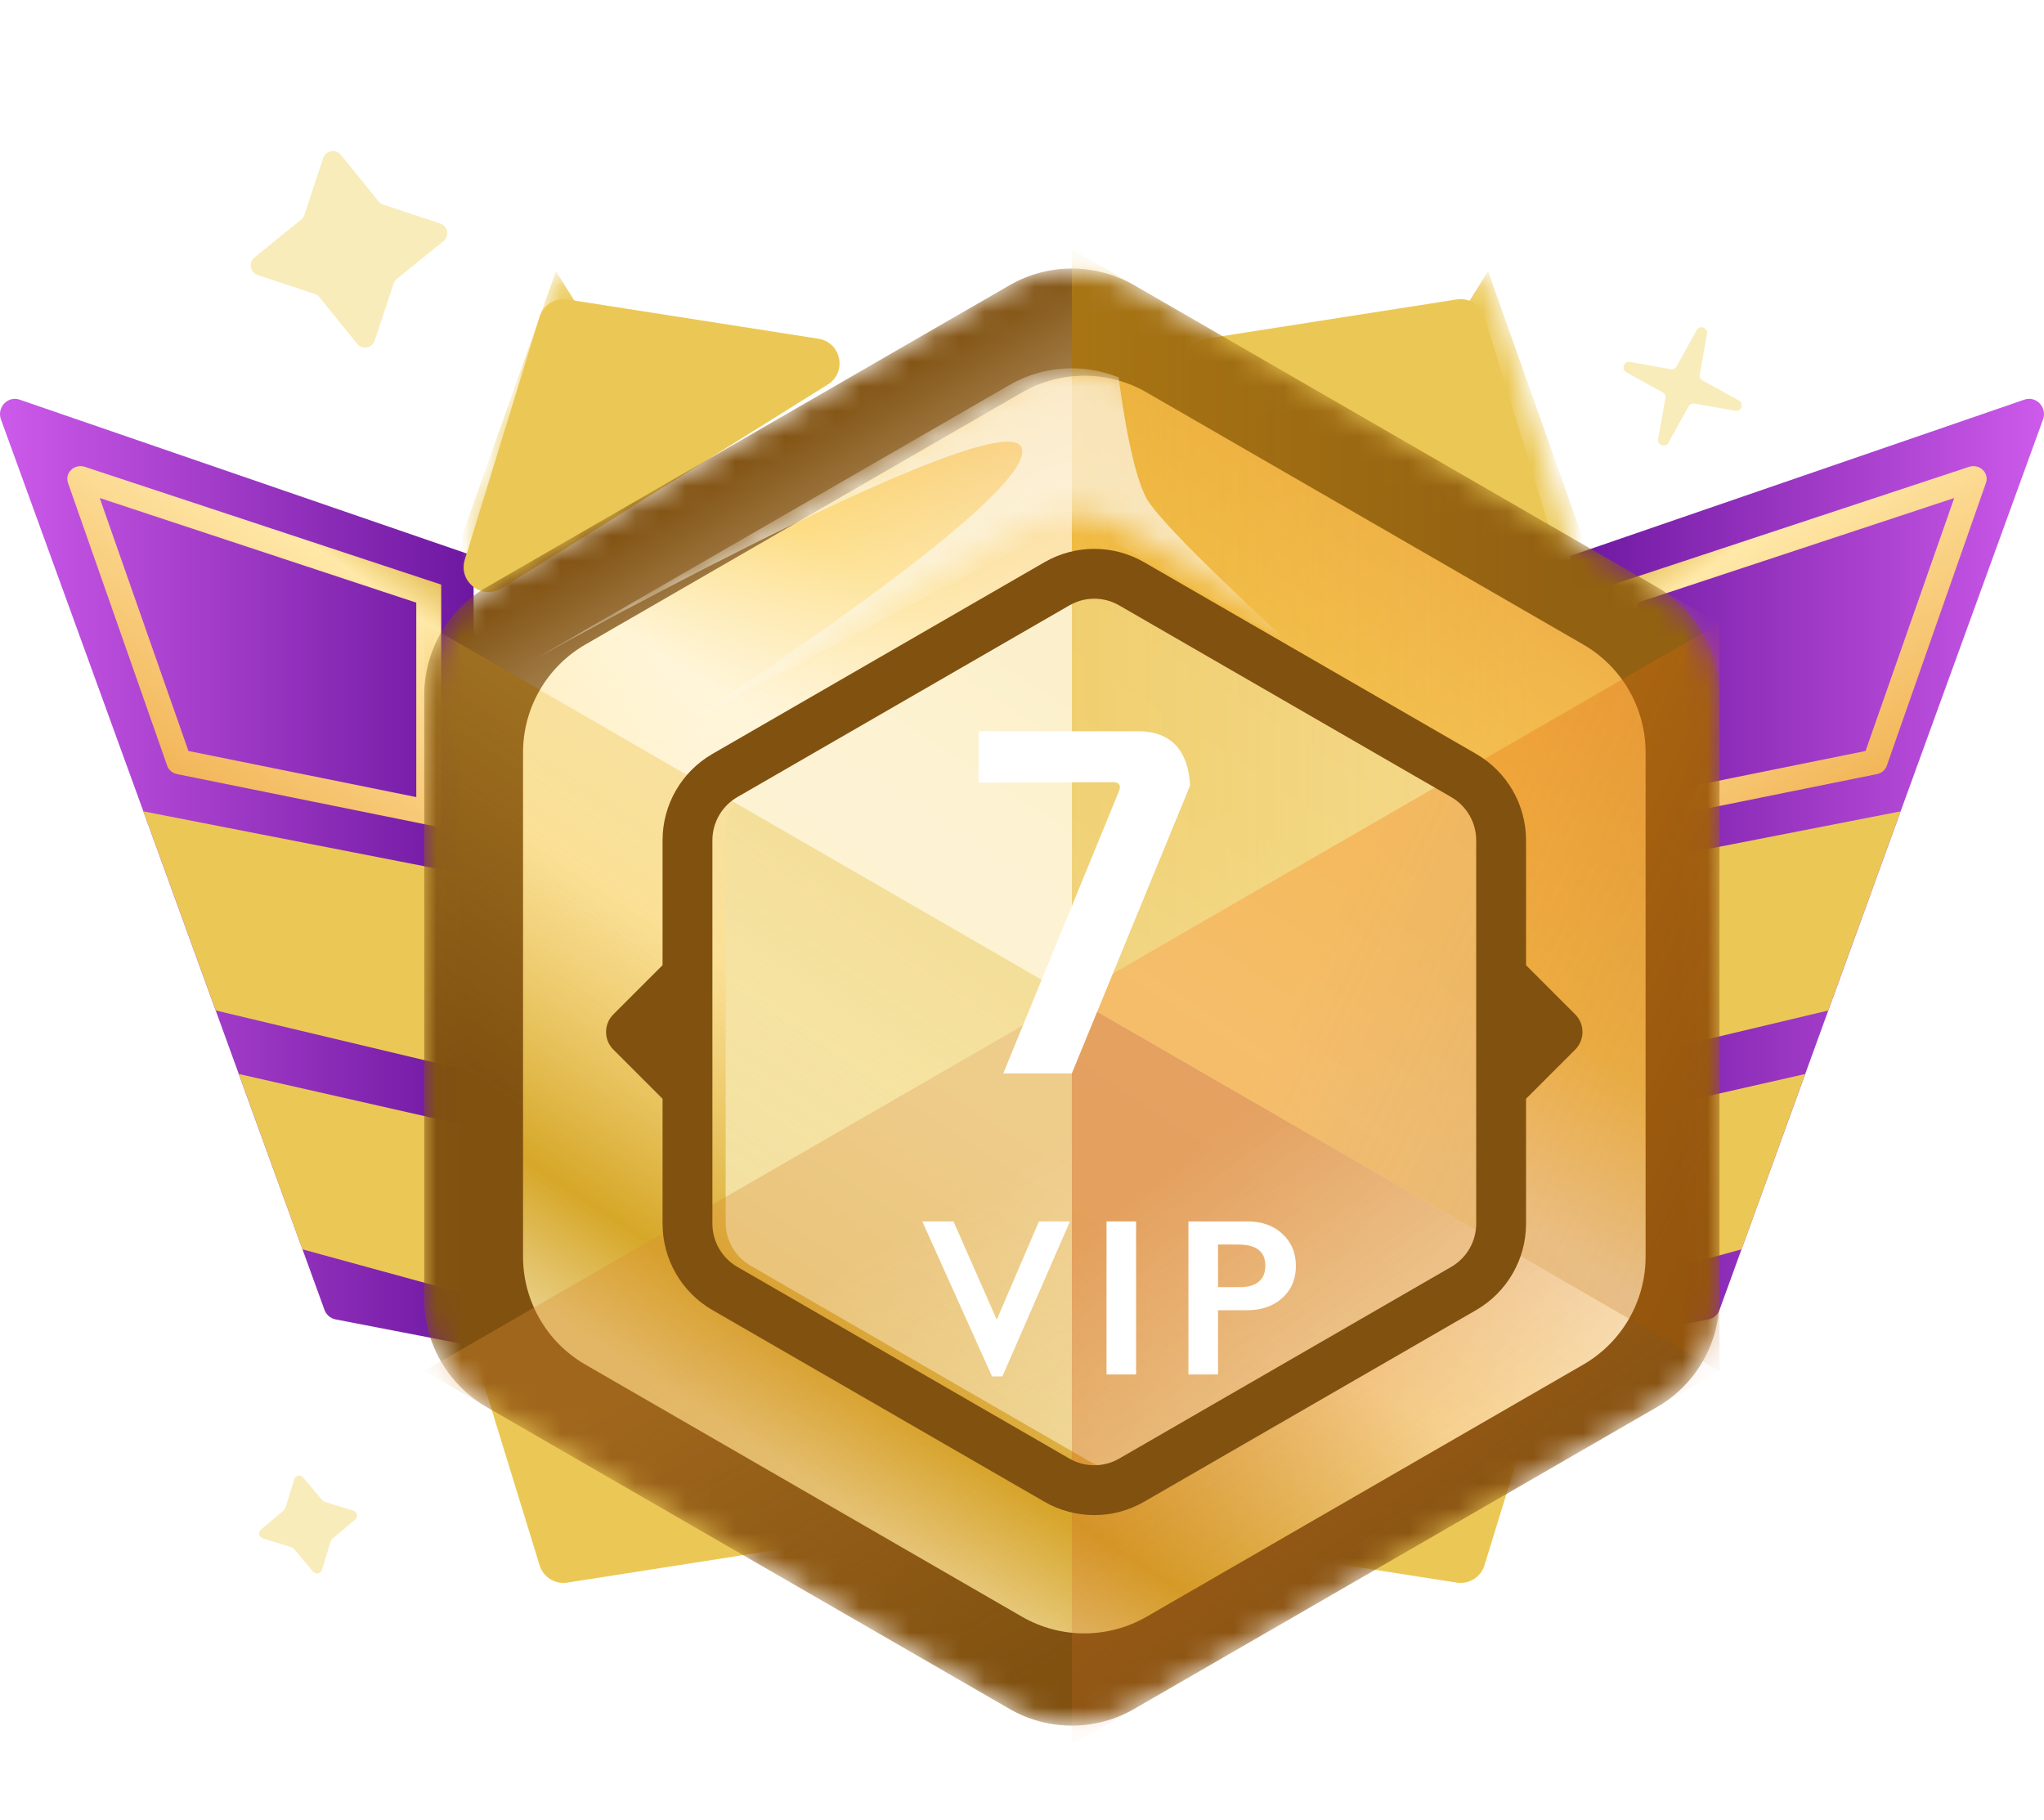 <svg width="82" height="73" viewBox="0 0 82 73" fill="none" xmlns="http://www.w3.org/2000/svg">
<path d="M19 22.3L0.787 16.033C0.329 15.875 -0.111 16.312 0.025 16.788L13 52.5C13.063 52.721 13.241 52.887 13.46 52.93L19 54V22.3Z" fill="url(#paint0_linear_828_9748)"/>
<g filter="url(#filter0_ii_828_9748)">
<path d="M19 35.137L5.756 32.55L8.658 40.538L19 43V35.137Z" fill="#EBC856"/>
</g>
<g filter="url(#filter1_ii_828_9748)">
<path d="M19 45.222L9.584 43.087L12.133 50.119L19 52L19 45.222Z" fill="#EBC856"/>
</g>
<g filter="url(#filter2_ii_828_9748)">
<path fill-rule="evenodd" clip-rule="evenodd" d="M7.359 29.927L16.5 31.777V23.976L3.801 19.779L7.359 29.927ZM3.201 18.527L17.5 23.253V33L6.91 30.856C6.714 30.82 6.556 30.683 6.5 30.5L2.522 19.154C2.401 18.759 2.794 18.397 3.201 18.527Z" fill="url(#paint1_linear_828_9748)"/>
</g>
<path d="M63 22.3L81.213 16.033C81.671 15.875 82.111 16.312 81.975 16.788L69 52.5C68.937 52.721 68.759 52.887 68.54 52.93L63 54V22.3Z" fill="url(#paint2_linear_828_9748)"/>
<g filter="url(#filter3_ii_828_9748)">
<path d="M63 35.137L76.244 32.55L73.342 40.538L63 43V35.137Z" fill="#EBC856"/>
</g>
<g filter="url(#filter4_ii_828_9748)">
<path d="M63 45.222L72.416 43.087L69.867 50.119L63 52L63 45.222Z" fill="#EBC856"/>
</g>
<g filter="url(#filter5_ii_828_9748)">
<path fill-rule="evenodd" clip-rule="evenodd" d="M74.641 29.927L65.5 31.777V23.976L78.199 19.779L74.641 29.927ZM78.799 18.527L64.5 23.253V33L75.09 30.856C75.285 30.82 75.444 30.683 75.5 30.5L79.478 19.154C79.599 18.759 79.206 18.397 78.799 18.527Z" fill="url(#paint3_linear_828_9748)"/>
</g>
<g filter="url(#filter6_di_828_9748)">
<path d="M23.157 62.49C22.666 62.567 22.193 62.271 22.047 61.796L19.047 52.048C18.774 51.163 19.747 50.415 20.532 50.906L33.609 59.077C34.395 59.568 34.149 60.77 33.234 60.913L23.157 62.49Z" fill="#EBC856"/>
</g>
<mask id="mask0_828_9748" style="mask-type:alpha" maskUnits="userSpaceOnUse" x="19" y="50" width="16" height="13">
<path d="M23.157 62.49C22.666 62.567 22.193 62.271 22.047 61.796L19.047 52.048C18.774 51.163 19.747 50.415 20.532 50.906L33.609 59.077C34.395 59.568 34.149 60.77 33.234 60.913L23.157 62.49Z" fill="#EBC856"/>
</mask>
<g mask="url(#mask0_828_9748)">
<g style="mix-blend-mode:multiply">
<path d="M22.302 62.624L27.071 54.992L33.609 59.077C34.395 59.568 34.149 60.77 33.234 60.913L22.302 62.624Z" fill="#EBC856"/>
</g>
</g>
<g filter="url(#filter7_di_828_9748)">
<path d="M23.157 11.012C22.666 10.935 22.193 11.231 22.047 11.706L19.047 21.454C18.774 22.339 19.747 23.087 20.532 22.596L33.609 14.425C34.395 13.934 34.149 12.732 33.234 12.589L23.157 11.012Z" fill="#EBC856"/>
</g>
<mask id="mask1_828_9748" style="mask-type:alpha" maskUnits="userSpaceOnUse" x="19" y="11" width="16" height="12">
<path d="M23.157 11.012C22.666 10.935 22.193 11.231 22.047 11.706L19.047 21.454C18.774 22.339 19.747 23.087 20.532 22.596L33.609 14.425C34.395 13.934 34.149 12.732 33.234 12.589L23.157 11.012Z" fill="#EBC856"/>
</mask>
<g mask="url(#mask1_828_9748)">
<g style="mix-blend-mode:multiply">
<path d="M22.302 10.878L27.071 18.511L18.375 24.836C18.771 24.588 18.905 24.16 18.823 23.777C18.691 23.165 18.194 22.454 18.403 21.864L22.302 10.878Z" fill="#EBC856"/>
</g>
</g>
<g filter="url(#filter8_di_828_9748)">
<path d="M58.843 11.012C59.334 10.935 59.807 11.231 59.953 11.706L62.953 21.454C63.225 22.339 62.253 23.087 61.468 22.596L48.391 14.425C47.605 13.934 47.851 12.732 48.766 12.589L58.843 11.012Z" fill="#EBC856"/>
</g>
<mask id="mask2_828_9748" style="mask-type:alpha" maskUnits="userSpaceOnUse" x="47" y="11" width="16" height="12">
<path d="M58.843 11.012C59.334 10.935 59.807 11.231 59.953 11.706L62.953 21.454C63.225 22.339 62.253 23.087 61.468 22.596L48.391 14.425C47.605 13.934 47.851 12.732 48.766 12.589L58.843 11.012Z" fill="#EBC856"/>
</mask>
<g mask="url(#mask2_828_9748)">
<g style="mix-blend-mode:multiply">
<path d="M59.698 10.878L54.929 18.511L63.625 24.836C63.228 24.588 63.095 24.16 63.177 23.777C63.309 23.165 63.806 22.454 63.597 21.864L59.698 10.878Z" fill="#EBC856"/>
</g>
</g>
<g filter="url(#filter9_di_828_9748)">
<path d="M58.843 62.49C59.334 62.567 59.807 62.271 59.953 61.796L62.953 52.048C63.225 51.163 62.253 50.415 61.468 50.906L48.391 59.077C47.605 59.568 47.851 60.77 48.766 60.913L58.843 62.49Z" fill="#EBC856"/>
</g>
<mask id="mask3_828_9748" style="mask-type:alpha" maskUnits="userSpaceOnUse" x="47" y="50" width="16" height="13">
<path d="M58.843 62.49C59.334 62.567 59.807 62.271 59.953 61.796L62.953 52.048C63.225 51.163 62.253 50.415 61.468 50.906L48.391 59.077C47.605 59.568 47.851 60.77 48.766 60.913L58.843 62.49Z" fill="#EBC856"/>
</mask>
<g mask="url(#mask3_828_9748)">
<g style="mix-blend-mode:multiply">
<path d="M59.698 62.624L54.929 54.992L48.39 59.077C47.605 59.568 47.851 60.77 48.766 60.913L59.698 62.624Z" fill="#EBC856"/>
</g>
</g>
<g filter="url(#filter10_dd_828_9748)">
<mask id="mask4_828_9748" style="mask-type:alpha" maskUnits="userSpaceOnUse" x="15" y="7" width="52" height="60">
<path d="M43.5 65.557C41.953 66.45 40.047 66.45 38.5 65.557L17.519 53.443C15.972 52.55 15.019 50.9 15.019 49.113L15.019 24.887C15.019 23.1 15.972 21.45 17.519 20.557L38.5 8.443C40.047 7.55 41.953 7.55 43.5 8.443L64.481 20.557C66.028 21.45 66.981 23.1 66.981 24.887L66.981 49.113C66.981 50.9 66.028 52.55 64.481 53.443L43.5 65.557Z" fill="#7E878C"/>
</mask>
<g mask="url(#mask4_828_9748)">
<g filter="url(#filter11_ii_828_9748)">
<path d="M43.5 65.557C41.953 66.45 40.047 66.45 38.5 65.557L17.519 53.443C15.972 52.55 15.019 50.9 15.019 49.113L15.019 24.887C15.019 23.1 15.972 21.45 17.519 20.557L38.5 8.443C40.047 7.55 41.953 7.55 43.5 8.443L64.481 20.557C66.028 21.45 66.981 23.1 66.981 24.887L66.981 49.113C66.981 50.9 66.028 52.55 64.481 53.443L43.5 65.557Z" fill="#815110"/>
</g>
<g filter="url(#filter12_dii_828_9748)">
<path d="M43.5 61.557C41.953 62.45 40.047 62.45 38.5 61.557L20.983 51.443C19.436 50.55 18.483 48.9 18.483 47.113L18.483 26.887C18.483 25.1 19.436 23.45 20.983 22.557L38.5 12.443C40.047 11.55 41.953 11.55 43.5 12.443L61.017 22.557C62.564 23.45 63.517 25.1 63.517 26.887L63.517 47.113C63.517 48.9 62.564 50.55 61.017 51.443L43.5 61.557Z" fill="url(#paint4_linear_828_9748)"/>
</g>
<g opacity="0.8" filter="url(#filter13_di_828_9748)">
<path d="M42 54.423C41.381 54.78 40.619 54.78 40 54.423L26.412 46.577C25.793 46.22 25.412 45.56 25.412 44.845L25.412 29.155C25.412 28.44 25.793 27.78 26.412 27.423L40 19.577C40.619 19.22 41.381 19.22 42 19.577L55.589 27.423C56.207 27.78 56.589 28.44 56.589 29.155L56.589 44.845C56.589 45.56 56.207 46.22 55.589 46.577L42 54.423Z" fill="#F8ECBA"/>
</g>
<g style="mix-blend-mode:darken" opacity="0.35">
<path d="M15.019 52L41 67V37L15.019 52Z" fill="url(#paint5_linear_828_9748)"/>
</g>
<g style="mix-blend-mode:darken" opacity="0.3">
<path d="M15.019 52L41 37L15.019 22V52Z" fill="url(#paint6_linear_828_9748)"/>
</g>
<g style="mix-blend-mode:lighten" opacity="0.6">
<path d="M15.019 22L41 37V7L15.019 22Z" fill="url(#paint7_linear_828_9748)"/>
</g>
<g style="mix-blend-mode:darken" opacity="0.6">
<path d="M66.981 52L41 67V37L66.981 52Z" fill="url(#paint8_linear_828_9748)"/>
</g>
<g style="mix-blend-mode:darken" opacity="0.5">
<path d="M66.981 52L41 37L66.981 22V52Z" fill="url(#paint9_linear_828_9748)"/>
</g>
<g style="mix-blend-mode:darken" opacity="0.4">
<path d="M66.981 22L41 37V7L66.981 22Z" fill="url(#paint10_linear_828_9748)"/>
</g>
<mask id="mask5_828_9748" style="mask-type:alpha" maskUnits="userSpaceOnUse" x="18" y="11" width="46" height="52">
<path fill-rule="evenodd" clip-rule="evenodd" d="M43.499 55.559C41.952 56.451 40.048 56.45 38.502 55.558L26.174 48.443C24.626 47.55 23.673 45.899 23.673 44.113V37.002V29.89C23.673 28.104 24.626 26.453 26.173 25.56L39.001 18.154C40.238 17.44 41.762 17.439 42.999 18.153L55.839 25.557C57.387 26.45 58.341 28.101 58.341 29.888V44.112C58.341 45.899 57.387 47.55 55.839 48.443L43.499 55.559ZM63.517 47.113C63.517 48.9 62.564 50.55 61.017 51.443L43.5 61.557C41.953 62.45 40.047 62.45 38.5 61.557L20.983 51.443C19.436 50.55 18.483 48.9 18.483 47.113L18.483 26.887C18.483 25.1 19.436 23.45 20.983 22.557L38.5 12.443C40.047 11.55 41.953 11.55 43.5 12.443L61.017 22.557C62.564 23.45 63.517 25.1 63.517 26.887V47.113Z" fill="black"/>
</mask>
<g mask="url(#mask5_828_9748)">
<path opacity="0.7" d="M39 18.928L25.5 26C25.5 26 39.5 17 39 15C38.5 13 21.429 22.305 18.834 23.798L38.5 12.443C39.845 11.667 41.461 11.566 42.877 12.139C42.877 12.139 43.315 15.774 44 17C44.685 18.227 49.758 22.83 49.758 22.83L43 18.928C41.763 18.214 40.238 18.214 39 18.928Z" fill="#FDF9EB"/>
</g>
<g filter="url(#filter14_di_828_9748)">
<path fill-rule="evenodd" clip-rule="evenodd" d="M26.68 46.423L40 54.113C40.619 54.471 41.381 54.471 42 54.113L55.321 46.423C55.939 46.065 56.321 45.405 56.321 44.691L56.321 29.309C56.321 28.595 55.939 27.935 55.321 27.577L42 19.887C41.381 19.529 40.619 19.529 40 19.887L26.68 27.577C26.061 27.935 25.68 28.595 25.68 29.309L25.68 44.691C25.68 45.405 26.061 46.065 26.68 46.423ZM39 55.845C40.238 56.56 41.762 56.56 43 55.845L56.321 48.155C57.558 47.44 58.321 46.12 58.321 44.691V39.679L60.293 37.707C60.683 37.317 60.683 36.683 60.293 36.293L58.321 34.321V29.309C58.321 27.88 57.558 26.56 56.321 25.845L43 18.155C41.762 17.44 40.238 17.44 39 18.155L25.68 25.845C24.442 26.56 23.68 27.88 23.68 29.309L23.68 34.32L21.707 36.293C21.316 36.683 21.316 37.317 21.707 37.707L23.68 39.68L23.68 44.691C23.68 46.12 24.442 47.44 25.68 48.155L39 55.845Z" fill="#815110"/>
</g>
<g filter="url(#filter15_dd_828_9748)">
<path d="M34.752 43L36.488 46.942L38.18 43H39.424L36.712 49.218H36.299L33.5 43H34.752Z" fill="white"/>
<path d="M42.077 43V49.139H40.891V43H42.077Z" fill="white"/>
<path d="M46.55 43C47.125 43 47.59 43.167 47.948 43.501C48.308 43.832 48.488 44.26 48.488 44.784C48.488 45.315 48.307 45.744 47.943 46.072C47.58 46.4 47.101 46.564 46.506 46.564H45.364V49.139H44.177V43H46.55ZM46.256 45.637C46.572 45.637 46.818 45.565 46.994 45.421C47.173 45.275 47.262 45.06 47.262 44.775C47.262 44.21 46.899 43.927 46.172 43.927H45.364V45.637H46.256Z" fill="white"/>
</g>
<g filter="url(#filter16_dd_828_9748)">
<path d="M40.498 39.065L45.246 27.506C45.16 26.102 44.494 25.379 43.248 25.336H36.76V27.398L42.217 27.377C42.418 27.406 42.475 27.527 42.389 27.742L37.748 39.065H40.498Z" fill="white"/>
</g>
</g>
</g>
<path d="M12.965 6.34C13.067 6.032 13.469 5.958 13.674 6.21L15.188 8.078C15.237 8.139 15.303 8.185 15.377 8.21L17.66 8.965C17.968 9.067 18.041 9.469 17.79 9.674L15.921 11.188C15.861 11.237 15.815 11.303 15.79 11.377L15.034 13.66C14.933 13.968 14.531 14.042 14.326 13.79L12.812 11.922C12.763 11.861 12.697 11.815 12.622 11.791L10.34 11.035C10.032 10.933 9.958 10.531 10.21 10.326L12.078 8.812C12.139 8.763 12.185 8.697 12.209 8.623L12.965 6.34Z" fill="#F8ECBA"/>
<path d="M11.805 59.341C11.852 59.186 12.053 59.145 12.157 59.269L12.934 60.187C12.959 60.217 12.992 60.239 13.03 60.251L14.179 60.605C14.334 60.653 14.375 60.853 14.251 60.958L13.333 61.734C13.303 61.759 13.281 61.792 13.269 61.83L12.915 62.979C12.867 63.134 12.667 63.175 12.562 63.051L11.786 62.133C11.761 62.103 11.727 62.081 11.69 62.069L10.541 61.715C10.386 61.667 10.345 61.467 10.469 61.362L11.387 60.586C11.417 60.561 11.439 60.527 11.45 60.49L11.805 59.341Z" fill="#F8ECBA"/>
<path d="M68.061 13.247C68.184 13.023 68.525 13.144 68.48 13.395L68.189 15.025C68.172 15.12 68.218 15.216 68.302 15.262L69.753 16.061C69.977 16.184 69.856 16.525 69.605 16.48L67.975 16.189C67.879 16.172 67.784 16.218 67.738 16.302L66.939 17.753C66.816 17.977 66.475 17.856 66.52 17.605L66.811 15.975C66.828 15.879 66.782 15.784 66.698 15.738L65.247 14.939C65.023 14.816 65.144 14.475 65.395 14.52L67.025 14.811C67.121 14.828 67.216 14.782 67.262 14.698L68.061 13.247Z" fill="#F8ECBA"/>
<defs>
<filter id="filter0_ii_828_9748" x="5.556" y="32.35" width="13.644" height="10.85" filterUnits="userSpaceOnUse" color-interpolation-filters="sRGB">
<feFlood flood-opacity="0" result="BackgroundImageFix"/>
<feBlend mode="normal" in="SourceGraphic" in2="BackgroundImageFix" result="shape"/>
<feColorMatrix in="SourceAlpha" type="matrix" values="0 0 0 0 0 0 0 0 0 0 0 0 0 0 0 0 0 0 127 0" result="hardAlpha"/>
<feOffset dx="0.5" dy="-0.5"/>
<feGaussianBlur stdDeviation="0.1"/>
<feComposite in2="hardAlpha" operator="arithmetic" k2="-1" k3="1"/>
<feColorMatrix type="matrix" values="0 0 0 0 0.821 0 0 0 0 0.61 0 0 0 0 0.363 0 0 0 1 0"/>
<feBlend mode="normal" in2="shape" result="effect1_innerShadow_828_9748"/>
<feColorMatrix in="SourceAlpha" type="matrix" values="0 0 0 0 0 0 0 0 0 0 0 0 0 0 0 0 0 0 127 0" result="hardAlpha"/>
<feOffset dx="-0.5" dy="0.5"/>
<feGaussianBlur stdDeviation="0.1"/>
<feComposite in2="hardAlpha" operator="arithmetic" k2="-1" k3="1"/>
<feColorMatrix type="matrix" values="0 0 0 0 1 0 0 0 0 1 0 0 0 0 1 0 0 0 0.71 0"/>
<feBlend mode="normal" in2="effect1_innerShadow_828_9748" result="effect2_innerShadow_828_9748"/>
</filter>
<filter id="filter1_ii_828_9748" x="9.384" y="42.887" width="9.816" height="9.313" filterUnits="userSpaceOnUse" color-interpolation-filters="sRGB">
<feFlood flood-opacity="0" result="BackgroundImageFix"/>
<feBlend mode="normal" in="SourceGraphic" in2="BackgroundImageFix" result="shape"/>
<feColorMatrix in="SourceAlpha" type="matrix" values="0 0 0 0 0 0 0 0 0 0 0 0 0 0 0 0 0 0 127 0" result="hardAlpha"/>
<feOffset dx="0.5" dy="-0.5"/>
<feGaussianBlur stdDeviation="0.1"/>
<feComposite in2="hardAlpha" operator="arithmetic" k2="-1" k3="1"/>
<feColorMatrix type="matrix" values="0 0 0 0 0.821 0 0 0 0 0.61 0 0 0 0 0.363 0 0 0 1 0"/>
<feBlend mode="normal" in2="shape" result="effect1_innerShadow_828_9748"/>
<feColorMatrix in="SourceAlpha" type="matrix" values="0 0 0 0 0 0 0 0 0 0 0 0 0 0 0 0 0 0 127 0" result="hardAlpha"/>
<feOffset dx="-0.5" dy="0.5"/>
<feGaussianBlur stdDeviation="0.1"/>
<feComposite in2="hardAlpha" operator="arithmetic" k2="-1" k3="1"/>
<feColorMatrix type="matrix" values="0 0 0 0 1 0 0 0 0 1 0 0 0 0 1 0 0 0 0.71 0"/>
<feBlend mode="normal" in2="effect1_innerShadow_828_9748" result="effect2_innerShadow_828_9748"/>
</filter>
<filter id="filter2_ii_828_9748" x="2.3" y="18.3" width="15.4" height="14.9" filterUnits="userSpaceOnUse" color-interpolation-filters="sRGB">
<feFlood flood-opacity="0" result="BackgroundImageFix"/>
<feBlend mode="normal" in="SourceGraphic" in2="BackgroundImageFix" result="shape"/>
<feColorMatrix in="SourceAlpha" type="matrix" values="0 0 0 0 0 0 0 0 0 0 0 0 0 0 0 0 0 0 127 0" result="hardAlpha"/>
<feOffset dx="-0.2" dy="-0.2"/>
<feGaussianBlur stdDeviation="0.1"/>
<feComposite in2="hardAlpha" operator="arithmetic" k2="-1" k3="1"/>
<feColorMatrix type="matrix" values="0 0 0 0 1 0 0 0 0 0.96 0 0 0 0 0.858 0 0 0 1 0"/>
<feBlend mode="normal" in2="shape" result="effect1_innerShadow_828_9748"/>
<feColorMatrix in="SourceAlpha" type="matrix" values="0 0 0 0 0 0 0 0 0 0 0 0 0 0 0 0 0 0 127 0" result="hardAlpha"/>
<feOffset dx="0.4" dy="0.4"/>
<feGaussianBlur stdDeviation="0.1"/>
<feComposite in2="hardAlpha" operator="arithmetic" k2="-1" k3="1"/>
<feColorMatrix type="matrix" values="0 0 0 0 0.75 0 0 0 0 0.587 0 0 0 0 0.119 0 0 0 1 0"/>
<feBlend mode="normal" in2="effect1_innerShadow_828_9748" result="effect2_innerShadow_828_9748"/>
</filter>
<filter id="filter3_ii_828_9748" x="62.8" y="32.35" width="13.644" height="10.85" filterUnits="userSpaceOnUse" color-interpolation-filters="sRGB">
<feFlood flood-opacity="0" result="BackgroundImageFix"/>
<feBlend mode="normal" in="SourceGraphic" in2="BackgroundImageFix" result="shape"/>
<feColorMatrix in="SourceAlpha" type="matrix" values="0 0 0 0 0 0 0 0 0 0 0 0 0 0 0 0 0 0 127 0" result="hardAlpha"/>
<feOffset dx="-0.5" dy="-0.5"/>
<feGaussianBlur stdDeviation="0.1"/>
<feComposite in2="hardAlpha" operator="arithmetic" k2="-1" k3="1"/>
<feColorMatrix type="matrix" values="0 0 0 0 0.821 0 0 0 0 0.61 0 0 0 0 0.363 0 0 0 1 0"/>
<feBlend mode="normal" in2="shape" result="effect1_innerShadow_828_9748"/>
<feColorMatrix in="SourceAlpha" type="matrix" values="0 0 0 0 0 0 0 0 0 0 0 0 0 0 0 0 0 0 127 0" result="hardAlpha"/>
<feOffset dx="0.5" dy="0.5"/>
<feGaussianBlur stdDeviation="0.1"/>
<feComposite in2="hardAlpha" operator="arithmetic" k2="-1" k3="1"/>
<feColorMatrix type="matrix" values="0 0 0 0 1 0 0 0 0 1 0 0 0 0 1 0 0 0 0.71 0"/>
<feBlend mode="normal" in2="effect1_innerShadow_828_9748" result="effect2_innerShadow_828_9748"/>
</filter>
<filter id="filter4_ii_828_9748" x="62.8" y="42.887" width="9.816" height="9.313" filterUnits="userSpaceOnUse" color-interpolation-filters="sRGB">
<feFlood flood-opacity="0" result="BackgroundImageFix"/>
<feBlend mode="normal" in="SourceGraphic" in2="BackgroundImageFix" result="shape"/>
<feColorMatrix in="SourceAlpha" type="matrix" values="0 0 0 0 0 0 0 0 0 0 0 0 0 0 0 0 0 0 127 0" result="hardAlpha"/>
<feOffset dx="-0.5" dy="-0.5"/>
<feGaussianBlur stdDeviation="0.1"/>
<feComposite in2="hardAlpha" operator="arithmetic" k2="-1" k3="1"/>
<feColorMatrix type="matrix" values="0 0 0 0 0.821 0 0 0 0 0.61 0 0 0 0 0.363 0 0 0 1 0"/>
<feBlend mode="normal" in2="shape" result="effect1_innerShadow_828_9748"/>
<feColorMatrix in="SourceAlpha" type="matrix" values="0 0 0 0 0 0 0 0 0 0 0 0 0 0 0 0 0 0 127 0" result="hardAlpha"/>
<feOffset dx="0.5" dy="0.5"/>
<feGaussianBlur stdDeviation="0.1"/>
<feComposite in2="hardAlpha" operator="arithmetic" k2="-1" k3="1"/>
<feColorMatrix type="matrix" values="0 0 0 0 1 0 0 0 0 1 0 0 0 0 1 0 0 0 0.71 0"/>
<feBlend mode="normal" in2="effect1_innerShadow_828_9748" result="effect2_innerShadow_828_9748"/>
</filter>
<filter id="filter5_ii_828_9748" x="64.3" y="18.3" width="15.4" height="14.9" filterUnits="userSpaceOnUse" color-interpolation-filters="sRGB">
<feFlood flood-opacity="0" result="BackgroundImageFix"/>
<feBlend mode="normal" in="SourceGraphic" in2="BackgroundImageFix" result="shape"/>
<feColorMatrix in="SourceAlpha" type="matrix" values="0 0 0 0 0 0 0 0 0 0 0 0 0 0 0 0 0 0 127 0" result="hardAlpha"/>
<feOffset dx="-0.2" dy="-0.2"/>
<feGaussianBlur stdDeviation="0.1"/>
<feComposite in2="hardAlpha" operator="arithmetic" k2="-1" k3="1"/>
<feColorMatrix type="matrix" values="0 0 0 0 1 0 0 0 0 0.96 0 0 0 0 0.858 0 0 0 1 0"/>
<feBlend mode="normal" in2="shape" result="effect1_innerShadow_828_9748"/>
<feColorMatrix in="SourceAlpha" type="matrix" values="0 0 0 0 0 0 0 0 0 0 0 0 0 0 0 0 0 0 127 0" result="hardAlpha"/>
<feOffset dx="0.4" dy="0.4"/>
<feGaussianBlur stdDeviation="0.1"/>
<feComposite in2="hardAlpha" operator="arithmetic" k2="-1" k3="1"/>
<feColorMatrix type="matrix" values="0 0 0 0 0.75 0 0 0 0 0.587 0 0 0 0 0.119 0 0 0 1 0"/>
<feBlend mode="normal" in2="effect1_innerShadow_828_9748" result="effect2_innerShadow_828_9748"/>
</filter>
<filter id="filter6_di_828_9748" x="18.6" y="50.75" width="15.48" height="12.152" filterUnits="userSpaceOnUse" color-interpolation-filters="sRGB">
<feFlood flood-opacity="0" result="BackgroundImageFix"/>
<feColorMatrix in="SourceAlpha" type="matrix" values="0 0 0 0 0 0 0 0 0 0 0 0 0 0 0 0 0 0 127 0" result="hardAlpha"/>
<feOffset dx="-0.4" dy="0.4"/>
<feComposite in2="hardAlpha" operator="out"/>
<feColorMatrix type="matrix" values="0 0 0 0 0.741 0 0 0 0 0.553 0 0 0 0 0.196 0 0 0 1 0"/>
<feBlend mode="normal" in2="BackgroundImageFix" result="effect1_dropShadow_828_9748"/>
<feBlend mode="normal" in="SourceGraphic" in2="effect1_dropShadow_828_9748" result="shape"/>
<feColorMatrix in="SourceAlpha" type="matrix" values="0 0 0 0 0 0 0 0 0 0 0 0 0 0 0 0 0 0 127 0" result="hardAlpha"/>
<feOffset dy="0.6"/>
<feComposite in2="hardAlpha" operator="arithmetic" k2="-1" k3="1"/>
<feColorMatrix type="matrix" values="0 0 0 0 1 0 0 0 0 1 0 0 0 0 1 0 0 0 0.7 0"/>
<feBlend mode="normal" in2="shape" result="effect2_innerShadow_828_9748"/>
</filter>
<filter id="filter7_di_828_9748" x="18.6" y="11" width="15.48" height="12.152" filterUnits="userSpaceOnUse" color-interpolation-filters="sRGB">
<feFlood flood-opacity="0" result="BackgroundImageFix"/>
<feColorMatrix in="SourceAlpha" type="matrix" values="0 0 0 0 0 0 0 0 0 0 0 0 0 0 0 0 0 0 127 0" result="hardAlpha"/>
<feOffset dx="-0.4" dy="0.4"/>
<feComposite in2="hardAlpha" operator="out"/>
<feColorMatrix type="matrix" values="0 0 0 0 0.741 0 0 0 0 0.553 0 0 0 0 0.196 0 0 0 1 0"/>
<feBlend mode="normal" in2="BackgroundImageFix" result="effect1_dropShadow_828_9748"/>
<feBlend mode="normal" in="SourceGraphic" in2="effect1_dropShadow_828_9748" result="shape"/>
<feColorMatrix in="SourceAlpha" type="matrix" values="0 0 0 0 0 0 0 0 0 0 0 0 0 0 0 0 0 0 127 0" result="hardAlpha"/>
<feOffset dy="0.6"/>
<feComposite in2="hardAlpha" operator="arithmetic" k2="-1" k3="1"/>
<feColorMatrix type="matrix" values="0 0 0 0 1 0 0 0 0 1 0 0 0 0 1 0 0 0 0.7 0"/>
<feBlend mode="normal" in2="shape" result="effect2_innerShadow_828_9748"/>
</filter>
<filter id="filter8_di_828_9748" x="47.52" y="11" width="15.48" height="12.152" filterUnits="userSpaceOnUse" color-interpolation-filters="sRGB">
<feFlood flood-opacity="0" result="BackgroundImageFix"/>
<feColorMatrix in="SourceAlpha" type="matrix" values="0 0 0 0 0 0 0 0 0 0 0 0 0 0 0 0 0 0 127 0" result="hardAlpha"/>
<feOffset dx="-0.4" dy="0.4"/>
<feComposite in2="hardAlpha" operator="out"/>
<feColorMatrix type="matrix" values="0 0 0 0 0.741 0 0 0 0 0.553 0 0 0 0 0.196 0 0 0 1 0"/>
<feBlend mode="normal" in2="BackgroundImageFix" result="effect1_dropShadow_828_9748"/>
<feBlend mode="normal" in="SourceGraphic" in2="effect1_dropShadow_828_9748" result="shape"/>
<feColorMatrix in="SourceAlpha" type="matrix" values="0 0 0 0 0 0 0 0 0 0 0 0 0 0 0 0 0 0 127 0" result="hardAlpha"/>
<feOffset dy="0.6"/>
<feComposite in2="hardAlpha" operator="arithmetic" k2="-1" k3="1"/>
<feColorMatrix type="matrix" values="0 0 0 0 1 0 0 0 0 1 0 0 0 0 1 0 0 0 0.7 0"/>
<feBlend mode="normal" in2="shape" result="effect2_innerShadow_828_9748"/>
</filter>
<filter id="filter9_di_828_9748" x="47.52" y="50.75" width="15.48" height="12.152" filterUnits="userSpaceOnUse" color-interpolation-filters="sRGB">
<feFlood flood-opacity="0" result="BackgroundImageFix"/>
<feColorMatrix in="SourceAlpha" type="matrix" values="0 0 0 0 0 0 0 0 0 0 0 0 0 0 0 0 0 0 127 0" result="hardAlpha"/>
<feOffset dx="-0.4" dy="0.4"/>
<feComposite in2="hardAlpha" operator="out"/>
<feColorMatrix type="matrix" values="0 0 0 0 0.741 0 0 0 0 0.553 0 0 0 0 0.196 0 0 0 1 0"/>
<feBlend mode="normal" in2="BackgroundImageFix" result="effect1_dropShadow_828_9748"/>
<feBlend mode="normal" in="SourceGraphic" in2="effect1_dropShadow_828_9748" result="shape"/>
<feColorMatrix in="SourceAlpha" type="matrix" values="0 0 0 0 0 0 0 0 0 0 0 0 0 0 0 0 0 0 127 0" result="hardAlpha"/>
<feOffset dy="0.6"/>
<feComposite in2="hardAlpha" operator="arithmetic" k2="-1" k3="1"/>
<feColorMatrix type="matrix" values="0 0 0 0 1 0 0 0 0 1 0 0 0 0 1 0 0 0 0.7 0"/>
<feBlend mode="normal" in2="shape" result="effect2_innerShadow_828_9748"/>
</filter>
<filter id="filter10_dd_828_9748" x="13.019" y="5.774" width="59.962" height="66.453" filterUnits="userSpaceOnUse" color-interpolation-filters="sRGB">
<feFlood flood-opacity="0" result="BackgroundImageFix"/>
<feColorMatrix in="SourceAlpha" type="matrix" values="0 0 0 0 0 0 0 0 0 0 0 0 0 0 0 0 0 0 127 0" result="hardAlpha"/>
<feOffset dx="2" dy="2"/>
<feGaussianBlur stdDeviation="2"/>
<feComposite in2="hardAlpha" operator="out"/>
<feColorMatrix type="matrix" values="0 0 0 0 0 0 0 0 0 0 0 0 0 0 0 0 0 0 0.4 0"/>
<feBlend mode="normal" in2="BackgroundImageFix" result="effect1_dropShadow_828_9748"/>
<feColorMatrix in="SourceAlpha" type="matrix" values="0 0 0 0 0 0 0 0 0 0 0 0 0 0 0 0 0 0 127 0" result="hardAlpha"/>
<feOffset dy="1"/>
<feGaussianBlur stdDeviation="0.5"/>
<feComposite in2="hardAlpha" operator="out"/>
<feColorMatrix type="matrix" values="0 0 0 0 0 0 0 0 0 0 0 0 0 0 0 0 0 0 0.2 0"/>
<feBlend mode="normal" in2="effect1_dropShadow_828_9748" result="effect2_dropShadow_828_9748"/>
<feBlend mode="normal" in="SourceGraphic" in2="effect2_dropShadow_828_9748" result="shape"/>
</filter>
<filter id="filter11_ii_828_9748" x="14.519" y="7.274" width="52.962" height="59.453" filterUnits="userSpaceOnUse" color-interpolation-filters="sRGB">
<feFlood flood-opacity="0" result="BackgroundImageFix"/>
<feBlend mode="normal" in="SourceGraphic" in2="BackgroundImageFix" result="shape"/>
<feColorMatrix in="SourceAlpha" type="matrix" values="0 0 0 0 0 0 0 0 0 0 0 0 0 0 0 0 0 0 127 0" result="hardAlpha"/>
<feOffset dx="-0.5" dy="-0.5"/>
<feGaussianBlur stdDeviation="0.5"/>
<feComposite in2="hardAlpha" operator="arithmetic" k2="-1" k3="1"/>
<feColorMatrix type="matrix" values="0 0 0 0 0.2 0 0 0 0 0.17 0 0 0 0 0.02 0 0 0 1 0"/>
<feBlend mode="normal" in2="shape" result="effect1_innerShadow_828_9748"/>
<feColorMatrix in="SourceAlpha" type="matrix" values="0 0 0 0 0 0 0 0 0 0 0 0 0 0 0 0 0 0 127 0" result="hardAlpha"/>
<feOffset dx="0.5" dy="0.5"/>
<feGaussianBlur stdDeviation="0.5"/>
<feComposite in2="hardAlpha" operator="arithmetic" k2="-1" k3="1"/>
<feColorMatrix type="matrix" values="0 0 0 0 0.754 0 0 0 0 0.56 0 0 0 0 0.06 0 0 0 1 0"/>
<feBlend mode="normal" in2="effect1_innerShadow_828_9748" result="effect2_innerShadow_828_9748"/>
</filter>
<filter id="filter12_dii_828_9748" x="16.783" y="10.074" width="49.033" height="54.453" filterUnits="userSpaceOnUse" color-interpolation-filters="sRGB">
<feFlood flood-opacity="0" result="BackgroundImageFix"/>
<feColorMatrix in="SourceAlpha" type="matrix" values="0 0 0 0 0 0 0 0 0 0 0 0 0 0 0 0 0 0 127 0" result="hardAlpha"/>
<feOffset dx="0.3" dy="0.3"/>
<feGaussianBlur stdDeviation="1"/>
<feComposite in2="hardAlpha" operator="out"/>
<feColorMatrix type="matrix" values="0 0 0 0 0.175 0 0 0 0 0.104 0 0 0 0 0.009 0 0 0 1 0"/>
<feBlend mode="normal" in2="BackgroundImageFix" result="effect1_dropShadow_828_9748"/>
<feBlend mode="normal" in="SourceGraphic" in2="effect1_dropShadow_828_9748" result="shape"/>
<feColorMatrix in="SourceAlpha" type="matrix" values="0 0 0 0 0 0 0 0 0 0 0 0 0 0 0 0 0 0 127 0" result="hardAlpha"/>
<feOffset dx="0.8" dy="0.6"/>
<feComposite in2="hardAlpha" operator="arithmetic" k2="-1" k3="1"/>
<feColorMatrix type="matrix" values="0 0 0 0 0.973 0 0 0 0 0.925 0 0 0 0 0.729 0 0 0 1 0"/>
<feBlend mode="normal" in2="shape" result="effect2_innerShadow_828_9748"/>
<feColorMatrix in="SourceAlpha" type="matrix" values="0 0 0 0 0 0 0 0 0 0 0 0 0 0 0 0 0 0 127 0" result="hardAlpha"/>
<feOffset dx="-0.6" dy="-0.6"/>
<feGaussianBlur stdDeviation="0.3"/>
<feComposite in2="hardAlpha" operator="arithmetic" k2="-1" k3="1"/>
<feColorMatrix type="matrix" values="0 0 0 0 0.738 0 0 0 0 0.5 0 0 0 0 0.144 0 0 0 1 0"/>
<feBlend mode="normal" in2="effect2_innerShadow_828_9748" result="effect3_innerShadow_828_9748"/>
</filter>
<filter id="filter13_di_828_9748" x="25.412" y="19.309" width="32.377" height="36.481" filterUnits="userSpaceOnUse" color-interpolation-filters="sRGB">
<feFlood flood-opacity="0" result="BackgroundImageFix"/>
<feColorMatrix in="SourceAlpha" type="matrix" values="0 0 0 0 0 0 0 0 0 0 0 0 0 0 0 0 0 0 127 0" result="hardAlpha"/>
<feOffset dx="0.7" dy="0.6"/>
<feGaussianBlur stdDeviation="0.25"/>
<feComposite in2="hardAlpha" operator="out"/>
<feColorMatrix type="matrix" values="0 0 0 0 0.208 0 0 0 0 0.124 0 0 0 0 0.01 0 0 0 1 0"/>
<feBlend mode="normal" in2="BackgroundImageFix" result="effect1_dropShadow_828_9748"/>
<feBlend mode="normal" in="SourceGraphic" in2="effect1_dropShadow_828_9748" result="shape"/>
<feColorMatrix in="SourceAlpha" type="matrix" values="0 0 0 0 0 0 0 0 0 0 0 0 0 0 0 0 0 0 127 0" result="hardAlpha"/>
<feOffset dx="1" dy="0.6"/>
<feGaussianBlur stdDeviation="0.25"/>
<feComposite in2="hardAlpha" operator="arithmetic" k2="-1" k3="1"/>
<feColorMatrix type="matrix" values="0 0 0 0 1 0 0 0 0 1 0 0 0 0 1 0 0 0 1 0"/>
<feBlend mode="normal" in2="shape" result="effect2_innerShadow_828_9748"/>
</filter>
<filter id="filter14_di_828_9748" x="21.214" y="17.519" width="40.172" height="39.862" filterUnits="userSpaceOnUse" color-interpolation-filters="sRGB">
<feFlood flood-opacity="0" result="BackgroundImageFix"/>
<feColorMatrix in="SourceAlpha" type="matrix" values="0 0 0 0 0 0 0 0 0 0 0 0 0 0 0 0 0 0 127 0" result="hardAlpha"/>
<feOffset dx="0.3" dy="0.4"/>
<feGaussianBlur stdDeviation="0.25"/>
<feComposite in2="hardAlpha" operator="out"/>
<feColorMatrix type="matrix" values="0 0 0 0 1 0 0 0 0 0.929 0 0 0 0 0.745 0 0 0 1 0"/>
<feBlend mode="normal" in2="BackgroundImageFix" result="effect1_dropShadow_828_9748"/>
<feBlend mode="normal" in="SourceGraphic" in2="effect1_dropShadow_828_9748" result="shape"/>
<feColorMatrix in="SourceAlpha" type="matrix" values="0 0 0 0 0 0 0 0 0 0 0 0 0 0 0 0 0 0 127 0" result="hardAlpha"/>
<feOffset dx="0.6" dy="1"/>
<feGaussianBlur stdDeviation="0.5"/>
<feComposite in2="hardAlpha" operator="arithmetic" k2="-1" k3="1"/>
<feColorMatrix type="matrix" values="0 0 0 0 0.183 0 0 0 0 0.109 0 0 0 0 0.009 0 0 0 1 0"/>
<feBlend mode="normal" in2="shape" result="effect2_innerShadow_828_9748"/>
</filter>
<filter id="filter15_dd_828_9748" x="29.5" y="40" width="24.988" height="16.218" filterUnits="userSpaceOnUse" color-interpolation-filters="sRGB">
<feFlood flood-opacity="0" result="BackgroundImageFix"/>
<feColorMatrix in="SourceAlpha" type="matrix" values="0 0 0 0 0 0 0 0 0 0 0 0 0 0 0 0 0 0 127 0" result="hardAlpha"/>
<feOffset dx="1" dy="2"/>
<feGaussianBlur stdDeviation="2.5"/>
<feComposite in2="hardAlpha" operator="out"/>
<feColorMatrix type="matrix" values="0 0 0 0 0.506 0 0 0 0 0.318 0 0 0 0 0.063 0 0 0 0.5 0"/>
<feBlend mode="normal" in2="BackgroundImageFix" result="effect1_dropShadow_828_9748"/>
<feColorMatrix in="SourceAlpha" type="matrix" values="0 0 0 0 0 0 0 0 0 0 0 0 0 0 0 0 0 0 127 0" result="hardAlpha"/>
<feOffset dx="0.5" dy="1"/>
<feGaussianBlur stdDeviation="1"/>
<feComposite in2="hardAlpha" operator="out"/>
<feColorMatrix type="matrix" values="0 0 0 0 0.506 0 0 0 0 0.318 0 0 0 0 0.063 0 0 0 0.6 0"/>
<feBlend mode="normal" in2="effect1_dropShadow_828_9748" result="effect2_dropShadow_828_9748"/>
<feBlend mode="normal" in="SourceGraphic" in2="effect2_dropShadow_828_9748" result="shape"/>
</filter>
<filter id="filter16_dd_828_9748" x="31.76" y="20.336" width="18.486" height="23.729" filterUnits="userSpaceOnUse" color-interpolation-filters="sRGB">
<feFlood flood-opacity="0" result="BackgroundImageFix"/>
<feColorMatrix in="SourceAlpha" type="matrix" values="0 0 0 0 0 0 0 0 0 0 0 0 0 0 0 0 0 0 127 0" result="hardAlpha"/>
<feOffset/>
<feGaussianBlur stdDeviation="2.5"/>
<feComposite in2="hardAlpha" operator="out"/>
<feColorMatrix type="matrix" values="0 0 0 0 0.506 0 0 0 0 0.318 0 0 0 0 0.063 0 0 0 0.5 0"/>
<feBlend mode="normal" in2="BackgroundImageFix" result="effect1_dropShadow_828_9748"/>
<feColorMatrix in="SourceAlpha" type="matrix" values="0 0 0 0 0 0 0 0 0 0 0 0 0 0 0 0 0 0 127 0" result="hardAlpha"/>
<feOffset dx="0.5" dy="1"/>
<feGaussianBlur stdDeviation="1"/>
<feComposite in2="hardAlpha" operator="out"/>
<feColorMatrix type="matrix" values="0 0 0 0 0.506 0 0 0 0 0.318 0 0 0 0 0.063 0 0 0 0.6 0"/>
<feBlend mode="normal" in2="effect1_dropShadow_828_9748" result="effect2_dropShadow_828_9748"/>
<feBlend mode="normal" in="SourceGraphic" in2="effect2_dropShadow_828_9748" result="shape"/>
</filter>
<linearGradient id="paint0_linear_828_9748" x1="5.03823e-08" y1="54" x2="19" y2="54" gradientUnits="userSpaceOnUse">
<stop stop-color="#CD5AEA"/>
<stop offset="1" stop-color="#6D17A0"/>
</linearGradient>
<linearGradient id="paint1_linear_828_9748" x1="14.183" y1="20.312" x2="6.605" y2="31.43" gradientUnits="userSpaceOnUse">
<stop stop-color="#DFB645"/>
<stop offset="0.161" stop-color="#FFE8A8"/>
<stop offset="1" stop-color="#F2B354"/>
</linearGradient>
<linearGradient id="paint2_linear_828_9748" x1="82" y1="54" x2="63" y2="54" gradientUnits="userSpaceOnUse">
<stop stop-color="#CD5AEA"/>
<stop offset="1" stop-color="#6D17A0"/>
</linearGradient>
<linearGradient id="paint3_linear_828_9748" x1="67.817" y1="20.312" x2="75.395" y2="31.43" gradientUnits="userSpaceOnUse">
<stop stop-color="#DFB645"/>
<stop offset="0.161" stop-color="#FFE8A8"/>
<stop offset="1" stop-color="#F2B354"/>
</linearGradient>
<linearGradient id="paint4_linear_828_9748" x1="29" y1="55.5" x2="54" y2="17.5" gradientUnits="userSpaceOnUse">
<stop stop-color="#E7CB7E"/>
<stop offset="0.099" stop-color="#D6A728"/>
<stop offset="0.344" stop-color="#FFE8A8"/>
<stop offset="0.536" stop-color="#FFF3D0"/>
<stop offset="0.698" stop-color="#FCD466"/>
<stop offset="1" stop-color="#F2B354"/>
</linearGradient>
<linearGradient id="paint5_linear_828_9748" x1="28" y1="45.5" x2="39" y2="64.5" gradientUnits="userSpaceOnUse">
<stop offset="0.179" stop-color="#D98E35"/>
<stop offset="1" stop-color="#D98E35" stop-opacity="0"/>
</linearGradient>
<linearGradient id="paint6_linear_828_9748" x1="30" y1="31" x2="16.5" y2="51" gradientUnits="userSpaceOnUse">
<stop stop-color="#E8BE4A"/>
<stop offset="0.618" stop-color="#E8BE4A" stop-opacity="0"/>
</linearGradient>
<linearGradient id="paint7_linear_828_9748" x1="28" y1="15" x2="41" y2="37" gradientUnits="userSpaceOnUse">
<stop stop-color="#FFFCEE" stop-opacity="0"/>
<stop offset="0.38" stop-color="#FFF7E2"/>
</linearGradient>
<linearGradient id="paint8_linear_828_9748" x1="41" y1="37" x2="56" y2="58" gradientUnits="userSpaceOnUse">
<stop offset="0.307" stop-color="#D66E23"/>
<stop offset="1" stop-color="#D16E26" stop-opacity="0.2"/>
</linearGradient>
<linearGradient id="paint9_linear_828_9748" x1="45" y1="34.5" x2="67" y2="45" gradientUnits="userSpaceOnUse">
<stop offset="0.229" stop-color="#F28D16"/>
<stop offset="1" stop-color="#B95D08" stop-opacity="0.7"/>
</linearGradient>
<linearGradient id="paint10_linear_828_9748" x1="41" y1="26" x2="60" y2="26" gradientUnits="userSpaceOnUse">
<stop stop-color="#E4AB19"/>
<stop offset="1" stop-color="#E4AB19" stop-opacity="0.44"/>
</linearGradient>
</defs>
</svg>

